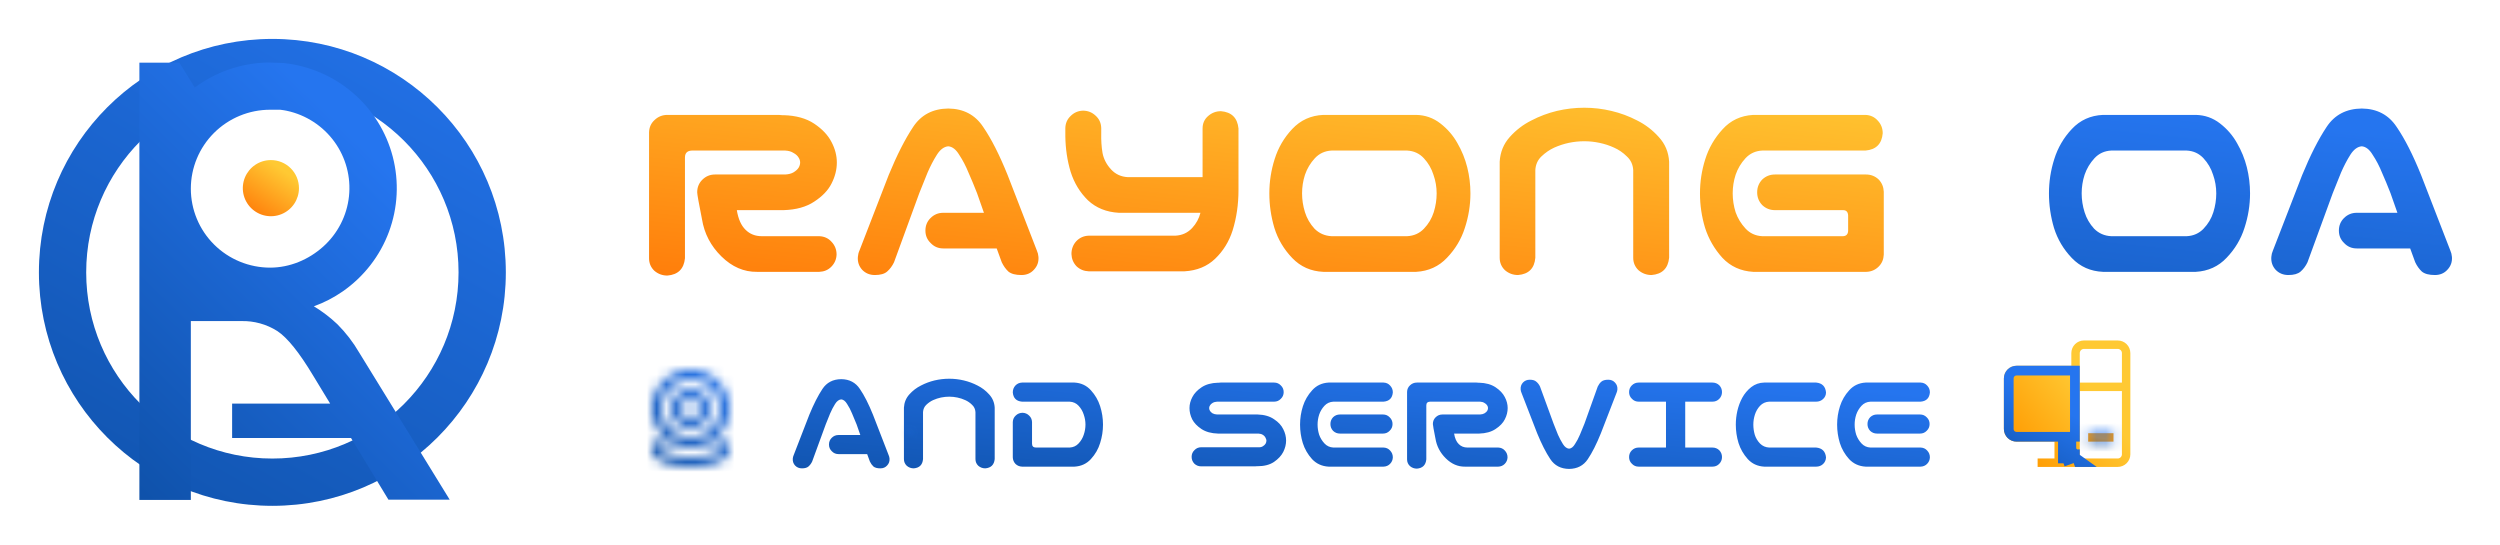 <svg width="257" height="56" viewBox="0 0 257 56" fill="none" xmlns="http://www.w3.org/2000/svg">
<g filter="url(#filter0_d_162_13)">
<path d="M70.414 22.551C70.305 23.645 69.703 24.237 68.609 24.328C68.099 24.328 67.652 24.164 67.269 23.836C66.905 23.49 66.723 23.061 66.723 22.551V9.59C66.741 9.079 66.932 8.66 67.297 8.332C67.662 7.986 68.099 7.812 68.609 7.812H69.949H73.312H80.066C80.176 7.812 80.285 7.822 80.394 7.84H80.559C81.835 7.876 82.883 8.168 83.703 8.715C84.523 9.262 85.116 9.891 85.481 10.602C85.845 11.294 86.027 11.996 86.027 12.707C86.027 13.436 85.845 14.156 85.481 14.867C85.134 15.56 84.542 16.18 83.703 16.727C82.883 17.273 81.835 17.565 80.559 17.602H75.746C75.892 18.513 76.193 19.188 76.648 19.625C77.086 20.062 77.642 20.281 78.316 20.281H84.223C84.733 20.299 85.152 20.491 85.481 20.855C85.827 21.22 86 21.658 86 22.168C85.982 22.66 85.799 23.079 85.453 23.426C85.125 23.754 84.715 23.927 84.223 23.945H77.824C76.475 23.963 75.254 23.435 74.16 22.359C73.066 21.284 72.401 20.008 72.164 18.531C71.836 16.891 71.672 15.97 71.672 15.77C71.672 15.259 71.845 14.831 72.191 14.484C72.556 14.12 72.993 13.938 73.504 13.938H80.723C81.069 13.919 81.352 13.846 81.57 13.719C81.807 13.573 81.981 13.418 82.09 13.254C82.199 13.072 82.254 12.889 82.254 12.707C82.254 12.525 82.199 12.352 82.09 12.188C81.981 12.005 81.807 11.85 81.57 11.723C81.352 11.577 81.069 11.495 80.723 11.477H73.312H71.125C70.651 11.495 70.414 11.732 70.414 12.188V22.551ZM95.133 19.707C95.133 19.197 95.306 18.768 95.652 18.422C96.017 18.057 96.454 17.875 96.965 17.875H101.148L100.438 15.852C100.146 15.104 99.854 14.402 99.562 13.746C99.289 13.072 98.97 12.461 98.606 11.914C98.277 11.367 97.904 11.075 97.484 11.039C97.047 11.075 96.655 11.367 96.309 11.914C95.962 12.461 95.643 13.072 95.352 13.746C95.078 14.402 94.796 15.104 94.504 15.852L91.906 22.961C91.724 23.344 91.487 23.663 91.195 23.918C90.922 24.155 90.503 24.273 89.938 24.273C89.409 24.273 88.971 24.091 88.625 23.727C88.297 23.362 88.151 22.924 88.188 22.414C88.206 22.177 88.26 21.958 88.352 21.758L91.359 13.992C92.198 11.95 93.037 10.301 93.875 9.043C94.695 7.803 95.898 7.174 97.484 7.156C99.052 7.174 100.246 7.803 101.066 9.043C101.905 10.264 102.743 11.914 103.582 13.992L106.59 21.758C106.681 21.958 106.736 22.177 106.754 22.414C106.79 22.924 106.635 23.362 106.289 23.727C105.961 24.091 105.533 24.273 105.004 24.273C104.402 24.273 103.956 24.155 103.664 23.918C103.391 23.663 103.163 23.344 102.98 22.961L102.461 21.539H96.965C96.454 21.539 96.026 21.357 95.68 20.992C95.315 20.646 95.133 20.217 95.133 19.707ZM111.32 7.375C111.831 7.375 112.268 7.548 112.633 7.895C112.997 8.223 113.189 8.642 113.207 9.152V9.672C113.189 10.419 113.234 11.112 113.344 11.75C113.471 12.37 113.763 12.926 114.219 13.418C114.674 13.91 115.249 14.175 115.941 14.211H123.625V9.207C123.625 8.697 123.807 8.277 124.172 7.949C124.555 7.603 125.001 7.43 125.512 7.43C126.605 7.521 127.207 8.113 127.316 9.207V15.551C127.316 17.009 127.116 18.385 126.715 19.68C126.35 20.828 125.749 21.803 124.91 22.605C124.09 23.389 123.042 23.818 121.766 23.891H111.922C111.43 23.872 111.01 23.699 110.664 23.371C110.336 23.025 110.163 22.605 110.145 22.113C110.145 21.603 110.309 21.165 110.637 20.801C110.983 20.436 111.411 20.245 111.922 20.227H120.836C121.529 20.19 122.103 19.926 122.559 19.434C122.978 18.978 123.26 18.458 123.406 17.875H115.012C113.736 17.802 112.678 17.374 111.84 16.59C111.02 15.788 110.427 14.812 110.062 13.664C109.716 12.516 109.534 11.294 109.516 10V9.152C109.534 8.66 109.716 8.25 110.062 7.922C110.409 7.576 110.828 7.393 111.32 7.375ZM145.582 7.812C146.512 7.831 147.341 8.122 148.07 8.688C148.799 9.253 149.383 9.927 149.82 10.711C150.276 11.495 150.613 12.324 150.832 13.199C151.051 14.074 151.16 14.967 151.16 15.879C151.16 17.082 150.969 18.267 150.586 19.434C150.221 20.582 149.611 21.603 148.754 22.496C147.915 23.389 146.858 23.872 145.582 23.945H136.039C134.763 23.891 133.697 23.417 132.84 22.523C131.983 21.63 131.372 20.6 131.008 19.434C130.661 18.267 130.488 17.082 130.488 15.879C130.488 14.676 130.671 13.5 131.035 12.352C131.4 11.185 132.001 10.155 132.84 9.262C133.697 8.35 134.763 7.867 136.039 7.812H136.559H145.062H145.582ZM144.652 20.281C145.345 20.245 145.919 19.99 146.375 19.516C146.849 19.023 147.186 18.458 147.387 17.82C147.587 17.182 147.688 16.535 147.688 15.879C147.688 15.223 147.578 14.585 147.359 13.965C147.159 13.327 146.831 12.762 146.375 12.27C145.919 11.777 145.345 11.513 144.652 11.477H136.887C136.194 11.513 135.62 11.777 135.164 12.27C134.708 12.762 134.371 13.327 134.152 13.965C133.952 14.585 133.852 15.223 133.852 15.879C133.852 16.535 133.952 17.182 134.152 17.82C134.353 18.458 134.681 19.023 135.137 19.516C135.611 19.99 136.194 20.245 136.887 20.281H144.652ZM162.863 7.074C163.811 7.074 164.741 7.184 165.652 7.402C166.582 7.621 167.466 7.949 168.305 8.387C169.143 8.806 169.882 9.371 170.52 10.082C171.176 10.793 171.531 11.641 171.586 12.625V13.773V22.496C171.477 23.59 170.875 24.182 169.781 24.273C169.271 24.273 168.824 24.109 168.441 23.781C168.077 23.435 167.895 23.006 167.895 22.496V13.473C167.858 12.908 167.639 12.443 167.238 12.078C166.855 11.695 166.418 11.395 165.926 11.176C165.452 10.957 164.951 10.793 164.422 10.684C163.911 10.574 163.392 10.52 162.863 10.52C162.335 10.52 161.806 10.574 161.277 10.684C160.767 10.793 160.266 10.957 159.773 11.176C159.299 11.395 158.862 11.695 158.461 12.078C158.078 12.443 157.868 12.908 157.832 13.473V22.496C157.741 23.59 157.148 24.182 156.055 24.273C155.544 24.273 155.098 24.109 154.715 23.781C154.35 23.435 154.168 23.006 154.168 22.496V13.773V12.625C154.223 11.641 154.569 10.793 155.207 10.082C155.845 9.371 156.583 8.806 157.422 8.387C158.26 7.949 159.135 7.621 160.047 7.402C160.977 7.184 161.915 7.074 162.863 7.074ZM180.227 7.812H191.766C192.276 7.831 192.695 8.022 193.023 8.387C193.37 8.751 193.543 9.189 193.543 9.699C193.452 10.793 192.859 11.385 191.766 11.477H181.156C180.464 11.513 179.889 11.777 179.434 12.27C178.978 12.762 178.641 13.327 178.422 13.965C178.221 14.585 178.121 15.223 178.121 15.879C178.121 16.535 178.221 17.182 178.422 17.82C178.641 18.44 178.978 18.996 179.434 19.488C179.889 19.98 180.464 20.245 181.156 20.281H189.469C189.797 20.263 189.97 20.081 189.988 19.734V18.148C189.97 17.784 189.797 17.602 189.469 17.602H182.469C181.958 17.602 181.521 17.428 181.156 17.082C180.81 16.717 180.637 16.28 180.637 15.77C180.637 15.259 180.81 14.822 181.156 14.457C181.521 14.111 181.958 13.938 182.469 13.938H191.82C192.331 13.938 192.768 14.111 193.133 14.457C193.461 14.803 193.634 15.223 193.652 15.715V15.77V22.168C193.634 22.66 193.461 23.07 193.133 23.398C192.786 23.745 192.367 23.927 191.875 23.945H180.227C178.951 23.872 177.893 23.389 177.055 22.496C176.234 21.585 175.642 20.555 175.277 19.406C174.931 18.258 174.758 17.082 174.758 15.879C174.758 14.676 174.94 13.5 175.305 12.352C175.669 11.203 176.262 10.182 177.082 9.289C177.902 8.378 178.951 7.885 180.227 7.812Z" fill="url(#paint0_linear_162_13)"/>
<path d="M225.727 7.812C226.656 7.831 227.486 8.122 228.215 8.688C228.944 9.253 229.527 9.927 229.965 10.711C230.421 11.495 230.758 12.324 230.977 13.199C231.195 14.074 231.305 14.967 231.305 15.879C231.305 17.082 231.113 18.267 230.73 19.434C230.366 20.582 229.755 21.603 228.898 22.496C228.06 23.389 227.003 23.872 225.727 23.945H216.184C214.908 23.891 213.841 23.417 212.984 22.523C212.128 21.63 211.517 20.6 211.152 19.434C210.806 18.267 210.633 17.082 210.633 15.879C210.633 14.676 210.815 13.5 211.18 12.352C211.544 11.185 212.146 10.155 212.984 9.262C213.841 8.35 214.908 7.867 216.184 7.812H216.703H225.207H225.727ZM224.797 20.281C225.49 20.245 226.064 19.99 226.52 19.516C226.993 19.023 227.331 18.458 227.531 17.82C227.732 17.182 227.832 16.535 227.832 15.879C227.832 15.223 227.723 14.585 227.504 13.965C227.303 13.327 226.975 12.762 226.52 12.27C226.064 11.777 225.49 11.513 224.797 11.477H217.031C216.339 11.513 215.764 11.777 215.309 12.27C214.853 12.762 214.516 13.327 214.297 13.965C214.096 14.585 213.996 15.223 213.996 15.879C213.996 16.535 214.096 17.182 214.297 17.82C214.497 18.458 214.826 19.023 215.281 19.516C215.755 19.99 216.339 20.245 217.031 20.281H224.797ZM240.438 19.707C240.438 19.197 240.611 18.768 240.957 18.422C241.322 18.057 241.759 17.875 242.27 17.875H246.453L245.742 15.852C245.451 15.104 245.159 14.402 244.867 13.746C244.594 13.072 244.275 12.461 243.91 11.914C243.582 11.367 243.208 11.075 242.789 11.039C242.352 11.075 241.96 11.367 241.613 11.914C241.267 12.461 240.948 13.072 240.656 13.746C240.383 14.402 240.1 15.104 239.809 15.852L237.211 22.961C237.029 23.344 236.792 23.663 236.5 23.918C236.227 24.155 235.807 24.273 235.242 24.273C234.714 24.273 234.276 24.091 233.93 23.727C233.602 23.362 233.456 22.924 233.492 22.414C233.51 22.177 233.565 21.958 233.656 21.758L236.664 13.992C237.503 11.95 238.341 10.301 239.18 9.043C240 7.803 241.203 7.174 242.789 7.156C244.357 7.174 245.551 7.803 246.371 9.043C247.21 10.264 248.048 11.914 248.887 13.992L251.895 21.758C251.986 21.958 252.04 22.177 252.059 22.414C252.095 22.924 251.94 23.362 251.594 23.727C251.266 24.091 250.837 24.273 250.309 24.273C249.707 24.273 249.26 24.155 248.969 23.918C248.695 23.663 248.467 23.344 248.285 22.961L247.766 21.539H242.27C241.759 21.539 241.331 21.357 240.984 20.992C240.62 20.646 240.438 20.217 240.438 19.707Z" fill="url(#paint1_linear_162_13)"/>
</g>
<g filter="url(#filter1_d_162_13)">
<path d="M85.219 41.7C85.219 41.427 85.311 41.197 85.497 41.012C85.692 40.816 85.927 40.719 86.2 40.719H88.441L88.061 39.635C87.904 39.234 87.748 38.858 87.592 38.507C87.445 38.145 87.274 37.818 87.079 37.525C86.903 37.232 86.703 37.076 86.478 37.057C86.244 37.076 86.034 37.232 85.849 37.525C85.663 37.818 85.492 38.145 85.336 38.507C85.189 38.858 85.038 39.234 84.882 39.635L83.49 43.443C83.393 43.648 83.266 43.819 83.109 43.956C82.963 44.083 82.738 44.147 82.436 44.147C82.152 44.147 81.918 44.049 81.732 43.853C81.557 43.658 81.478 43.424 81.498 43.15C81.508 43.023 81.537 42.906 81.586 42.799L83.197 38.639C83.647 37.545 84.096 36.661 84.545 35.987C84.984 35.323 85.629 34.986 86.478 34.977C87.318 34.986 87.958 35.323 88.397 35.987C88.847 36.642 89.296 37.525 89.745 38.639L91.356 42.799C91.405 42.906 91.435 43.023 91.444 43.15C91.464 43.424 91.381 43.658 91.195 43.853C91.019 44.049 90.79 44.147 90.507 44.147C90.185 44.147 89.945 44.083 89.789 43.956C89.643 43.819 89.52 43.648 89.423 43.443L89.144 42.682H86.2C85.927 42.682 85.697 42.584 85.512 42.389C85.316 42.203 85.219 41.974 85.219 41.7ZM97.582 34.933C98.09 34.933 98.588 34.991 99.076 35.108C99.574 35.226 100.048 35.401 100.497 35.636C100.946 35.86 101.342 36.163 101.684 36.544C102.035 36.925 102.226 37.379 102.255 37.906V38.522V43.194C102.196 43.78 101.874 44.098 101.288 44.147C101.015 44.147 100.775 44.059 100.57 43.883C100.375 43.697 100.277 43.468 100.277 43.194V38.36C100.258 38.058 100.141 37.809 99.926 37.613C99.721 37.408 99.486 37.247 99.223 37.13C98.969 37.013 98.7 36.925 98.417 36.866C98.144 36.808 97.865 36.778 97.582 36.778C97.299 36.778 97.016 36.808 96.732 36.866C96.459 36.925 96.19 37.013 95.927 37.13C95.673 37.247 95.439 37.408 95.224 37.613C95.019 37.809 94.906 38.058 94.887 38.36V43.194C94.838 43.78 94.52 44.098 93.935 44.147C93.661 44.147 93.422 44.059 93.217 43.883C93.022 43.697 92.924 43.468 92.924 43.194V38.522V37.906C92.953 37.379 93.139 36.925 93.481 36.544C93.822 36.163 94.218 35.86 94.667 35.636C95.116 35.401 95.585 35.226 96.073 35.108C96.571 34.991 97.074 34.933 97.582 34.933ZM110.458 35.328C111.142 35.367 111.703 35.631 112.143 36.119C112.582 36.598 112.899 37.145 113.095 37.76C113.29 38.375 113.388 39.005 113.388 39.649C113.388 40.294 113.29 40.924 113.095 41.539C112.909 42.154 112.592 42.706 112.143 43.194C111.703 43.673 111.142 43.932 110.458 43.971H105.067C104.804 43.961 104.579 43.868 104.394 43.692C104.218 43.507 104.125 43.282 104.115 43.019V39.386C104.125 39.112 104.228 38.888 104.423 38.712C104.618 38.526 104.853 38.434 105.126 38.434C105.39 38.443 105.614 38.541 105.8 38.727C105.985 38.902 106.083 39.122 106.093 39.386V41.612C106.093 41.876 106.229 42.008 106.503 42.008H109.96C110.331 41.988 110.639 41.847 110.883 41.583C111.127 41.319 111.303 41.022 111.41 40.69C111.527 40.348 111.586 40.001 111.586 39.649C111.586 39.298 111.527 38.956 111.41 38.624C111.303 38.282 111.127 37.98 110.883 37.716C110.639 37.452 110.331 37.31 109.96 37.291H105.067C104.481 37.242 104.164 36.925 104.115 36.339C104.115 36.065 104.203 35.831 104.379 35.636C104.564 35.44 104.794 35.338 105.067 35.328H110.458ZM131.962 36.31C131.962 36.583 131.864 36.812 131.669 36.998C131.483 37.193 131.254 37.291 130.98 37.291H125.121C124.936 37.301 124.779 37.345 124.652 37.423C124.535 37.491 124.447 37.574 124.389 37.672C124.33 37.76 124.301 37.852 124.301 37.95C124.301 38.048 124.33 38.145 124.389 38.243C124.447 38.331 124.535 38.414 124.652 38.492C124.779 38.56 124.936 38.6 125.121 38.609H129.281C129.965 38.629 130.526 38.79 130.966 39.093C131.415 39.386 131.732 39.727 131.918 40.118C132.113 40.499 132.211 40.89 132.211 41.29C132.211 41.681 132.113 42.071 131.918 42.462C131.723 42.843 131.405 43.185 130.966 43.487C130.526 43.78 129.965 43.927 129.281 43.927H129.193C129.135 43.937 129.076 43.941 129.018 43.941H123.48C123.207 43.941 122.973 43.849 122.777 43.663C122.592 43.468 122.499 43.233 122.499 42.96C122.499 42.687 122.597 42.457 122.792 42.272C122.978 42.076 123.207 41.978 123.48 41.978H129.369C129.555 41.988 129.706 41.954 129.823 41.876C129.95 41.798 130.043 41.71 130.102 41.612C130.16 41.505 130.189 41.398 130.189 41.29C130.189 41.222 130.16 41.129 130.102 41.012C130.043 40.885 129.95 40.782 129.823 40.704C129.706 40.626 129.555 40.582 129.369 40.572H125.209C124.525 40.553 123.959 40.397 123.51 40.103C123.07 39.81 122.753 39.478 122.558 39.107C122.372 38.727 122.279 38.341 122.279 37.95C122.279 37.569 122.377 37.193 122.572 36.822C122.768 36.441 123.085 36.105 123.524 35.812C123.964 35.519 124.525 35.362 125.209 35.343H125.297C125.355 35.333 125.414 35.328 125.473 35.328H130.98C131.254 35.328 131.483 35.426 131.669 35.621C131.864 35.807 131.962 36.036 131.962 36.31ZM136.576 35.328H137.25H142.23C142.504 35.338 142.729 35.44 142.904 35.636C143.09 35.831 143.183 36.065 143.183 36.339C143.134 36.925 142.816 37.242 142.23 37.291H137.074C136.703 37.31 136.396 37.452 136.151 37.716C135.907 37.98 135.727 38.282 135.609 38.624C135.502 38.956 135.448 39.298 135.448 39.649C135.448 40.001 135.502 40.348 135.609 40.69C135.727 41.022 135.907 41.319 136.151 41.583C136.396 41.847 136.703 41.988 137.074 42.008H142.23C142.504 42.018 142.729 42.12 142.904 42.315C143.09 42.511 143.183 42.745 143.183 43.019C143.173 43.282 143.075 43.507 142.89 43.692C142.714 43.868 142.494 43.961 142.23 43.971H136.854H136.576C135.893 43.932 135.326 43.673 134.877 43.194C134.438 42.706 134.12 42.154 133.925 41.539C133.739 40.924 133.646 40.294 133.646 39.649C133.646 39.005 133.744 38.375 133.939 37.76C134.135 37.145 134.452 36.598 134.892 36.119C135.331 35.631 135.893 35.367 136.576 35.328ZM143.153 39.591C143.153 39.864 143.056 40.094 142.86 40.279C142.675 40.475 142.445 40.572 142.172 40.572H137.748C137.475 40.572 137.24 40.48 137.045 40.294C136.859 40.099 136.767 39.864 136.767 39.591C136.767 39.317 136.859 39.083 137.045 38.888C137.24 38.702 137.475 38.609 137.748 38.609H142.172C142.445 38.609 142.675 38.707 142.86 38.902C143.056 39.088 143.153 39.317 143.153 39.591ZM146.625 43.224C146.566 43.81 146.244 44.127 145.658 44.176C145.385 44.176 145.146 44.088 144.94 43.912C144.745 43.727 144.647 43.497 144.647 43.224V36.28C144.657 36.007 144.76 35.782 144.955 35.606C145.15 35.421 145.385 35.328 145.658 35.328H146.376H148.178H151.796C151.854 35.328 151.913 35.333 151.972 35.343H152.06C152.743 35.362 153.305 35.519 153.744 35.812C154.184 36.105 154.501 36.441 154.696 36.822C154.892 37.193 154.989 37.569 154.989 37.95C154.989 38.341 154.892 38.727 154.696 39.107C154.511 39.478 154.193 39.81 153.744 40.103C153.305 40.397 152.743 40.553 152.06 40.572H149.481C149.56 41.06 149.721 41.422 149.965 41.656C150.199 41.891 150.497 42.008 150.858 42.008H154.022C154.296 42.018 154.521 42.12 154.696 42.315C154.882 42.511 154.975 42.745 154.975 43.019C154.965 43.282 154.867 43.507 154.682 43.692C154.506 43.868 154.286 43.961 154.022 43.971H150.595C149.872 43.98 149.218 43.697 148.632 43.121C148.046 42.545 147.689 41.861 147.562 41.07C147.387 40.191 147.299 39.698 147.299 39.591C147.299 39.317 147.392 39.088 147.577 38.902C147.772 38.707 148.007 38.609 148.28 38.609H152.147C152.333 38.6 152.484 38.56 152.602 38.492C152.729 38.414 152.821 38.331 152.88 38.243C152.938 38.145 152.968 38.048 152.968 37.95C152.968 37.852 152.938 37.76 152.88 37.672C152.821 37.574 152.729 37.491 152.602 37.423C152.484 37.345 152.333 37.301 152.147 37.291H148.178H147.006C146.752 37.301 146.625 37.428 146.625 37.672V43.224ZM159.369 43.194C158.92 42.52 158.471 41.637 158.021 40.543L156.41 36.383C156.361 36.275 156.332 36.158 156.322 36.031C156.303 35.758 156.381 35.523 156.557 35.328C156.742 35.133 156.977 35.035 157.26 35.035C157.562 35.035 157.787 35.103 157.934 35.24C158.09 35.367 158.217 35.533 158.314 35.738L159.706 39.547C159.862 39.947 160.014 40.328 160.16 40.69C160.316 41.041 160.487 41.363 160.673 41.656C160.858 41.949 161.068 42.105 161.303 42.125C161.527 42.105 161.728 41.949 161.903 41.656C162.099 41.363 162.27 41.041 162.416 40.69C162.572 40.328 162.729 39.947 162.885 39.547L164.247 35.738C164.345 35.533 164.467 35.367 164.613 35.24C164.77 35.103 165.009 35.035 165.331 35.035C165.614 35.035 165.844 35.133 166.02 35.328C166.205 35.523 166.288 35.758 166.269 36.031C166.259 36.158 166.229 36.275 166.181 36.383L164.569 40.543C164.12 41.656 163.671 42.545 163.222 43.209C162.782 43.863 162.143 44.195 161.303 44.205C160.453 44.195 159.809 43.858 159.369 43.194ZM167.47 42.989C167.47 42.716 167.562 42.486 167.748 42.301C167.943 42.105 168.178 42.008 168.451 42.008H171.264V37.291H168.451C168.178 37.291 167.948 37.193 167.763 36.998C167.567 36.812 167.47 36.583 167.47 36.31C167.47 36.036 167.562 35.807 167.748 35.621C167.943 35.426 168.178 35.328 168.451 35.328H176.039C176.312 35.328 176.547 35.421 176.742 35.606C176.928 35.802 177.021 36.036 177.021 36.31C177.021 36.583 176.923 36.817 176.728 37.013C176.542 37.198 176.312 37.291 176.039 37.291H173.241V42.008H176.039C176.312 42.008 176.547 42.101 176.742 42.286C176.928 42.481 177.021 42.716 177.021 42.989C177.021 43.263 176.923 43.497 176.728 43.692C176.542 43.878 176.312 43.971 176.039 43.971H168.451C168.178 43.971 167.948 43.873 167.763 43.678C167.567 43.492 167.47 43.263 167.47 42.989ZM181.869 37.291C181.498 37.31 181.186 37.452 180.932 37.716C180.688 37.98 180.512 38.282 180.404 38.624C180.297 38.956 180.243 39.298 180.243 39.649C180.243 40.001 180.292 40.348 180.39 40.69C180.497 41.031 180.678 41.334 180.932 41.598C181.186 41.852 181.498 41.988 181.869 42.008H186.703C187.318 42.066 187.655 42.403 187.714 43.019C187.704 43.292 187.602 43.522 187.406 43.707C187.211 43.883 186.977 43.971 186.703 43.971H182.03H181.356C180.673 43.932 180.111 43.673 179.672 43.194C179.232 42.706 178.915 42.154 178.72 41.539C178.534 40.924 178.441 40.294 178.441 39.649C178.441 39.171 178.495 38.697 178.603 38.228C178.71 37.76 178.876 37.315 179.101 36.895C179.335 36.466 179.643 36.1 180.023 35.797C180.414 35.494 180.858 35.338 181.356 35.328H181.635H186.703C187.318 35.387 187.655 35.724 187.714 36.339C187.714 36.612 187.611 36.842 187.406 37.027C187.211 37.203 186.977 37.291 186.703 37.291H181.869ZM191.786 35.328H192.46H197.44C197.714 35.338 197.938 35.44 198.114 35.636C198.3 35.831 198.393 36.065 198.393 36.339C198.344 36.925 198.026 37.242 197.44 37.291H192.284C191.913 37.31 191.605 37.452 191.361 37.716C191.117 37.98 190.937 38.282 190.819 38.624C190.712 38.956 190.658 39.298 190.658 39.649C190.658 40.001 190.712 40.348 190.819 40.69C190.937 41.022 191.117 41.319 191.361 41.583C191.605 41.847 191.913 41.988 192.284 42.008H197.44C197.714 42.018 197.938 42.12 198.114 42.315C198.3 42.511 198.393 42.745 198.393 43.019C198.383 43.282 198.285 43.507 198.1 43.692C197.924 43.868 197.704 43.961 197.44 43.971H192.064H191.786C191.103 43.932 190.536 43.673 190.087 43.194C189.647 42.706 189.33 42.154 189.135 41.539C188.949 40.924 188.856 40.294 188.856 39.649C188.856 39.005 188.954 38.375 189.149 37.76C189.345 37.145 189.662 36.598 190.102 36.119C190.541 35.631 191.103 35.367 191.786 35.328ZM198.363 39.591C198.363 39.864 198.266 40.094 198.07 40.279C197.885 40.475 197.655 40.572 197.382 40.572H192.958C192.685 40.572 192.45 40.48 192.255 40.294C192.069 40.099 191.977 39.864 191.977 39.591C191.977 39.317 192.069 39.083 192.255 38.888C192.45 38.702 192.685 38.609 192.958 38.609H197.382C197.655 38.609 197.885 38.707 198.07 38.902C198.266 39.088 198.363 39.317 198.363 39.591Z" fill="url(#paint2_linear_162_13)"/>
</g>
<g filter="url(#filter2_d_162_13)">
<path d="M52 24C52 37.255 41.255 48 28 48C14.745 48 4 37.255 4 24C4 10.745 14.745 0 28 0C41.255 0 52 10.745 52 24Z" fill="white"/>
</g>
<g filter="url(#filter3_d_162_13)">
<path fill-rule="evenodd" clip-rule="evenodd" d="M28 43.139C38.57 43.139 47.139 34.57 47.139 24C47.139 13.43 38.57 4.861 28 4.861C17.43 4.861 8.861 13.43 8.861 24C8.861 34.57 17.43 43.139 28 43.139ZM28 48C41.255 48 52 37.255 52 24C52 10.745 41.255 0 28 0C14.745 0 4 10.745 4 24C4 37.255 14.745 48 28 48Z" fill="url(#paint3_linear_162_13)"/>
</g>
<g filter="url(#filter4_d_162_13)">
<path d="M27.848 12.456C27.277 12.456 26.719 12.625 26.245 12.942C25.77 13.259 25.4 13.71 25.182 14.237C24.963 14.764 24.906 15.345 25.017 15.905C25.129 16.465 25.404 16.979 25.807 17.382C26.211 17.786 26.725 18.061 27.285 18.172C27.845 18.284 28.425 18.227 28.952 18.008C29.48 17.79 29.93 17.42 30.248 16.945C30.565 16.47 30.734 15.912 30.734 15.342C30.734 14.963 30.659 14.587 30.514 14.237C30.369 13.887 30.157 13.569 29.889 13.301C29.621 13.033 29.303 12.82 28.952 12.675C28.602 12.53 28.227 12.456 27.848 12.456Z" fill="url(#paint4_linear_162_13)"/>
</g>
<g filter="url(#filter5_d_162_13)">
<path d="M36.936 32.264C36.314 31.193 35.556 30.206 34.68 29.329C33.944 28.631 33.135 28.014 32.266 27.488C33.315 27.109 34.31 26.596 35.225 25.961C37.402 24.45 39.062 22.313 39.982 19.836C40.903 17.358 41.04 14.66 40.374 12.104C39.709 9.547 38.273 7.254 36.26 5.533C34.247 3.812 31.753 2.746 29.113 2.477C28.679 2.477 28.235 2.431 27.791 2.431H27.311C24.676 2.531 22.135 3.426 20.025 4.998L19.609 4.336L19.267 3.783L18.434 2.44H14.329V6.903V47.393H19.618V29.007H24.805C26.112 28.974 27.4 29.33 28.503 30.028C29.539 30.709 30.768 32.237 32.202 34.629L33.94 37.491H23.862V41.025H36.085L39.931 47.365H46.228L36.936 32.264ZM27.773 23.513C25.61 23.513 23.536 22.658 22.006 21.136C20.477 19.614 19.618 17.549 19.618 15.397C19.618 13.244 20.477 11.18 22.006 9.657C23.536 8.135 25.61 7.28 27.773 7.28C27.995 7.28 28.198 7.28 28.411 7.28H28.799L29.197 7.335L29.493 7.391C31.459 7.815 33.198 8.947 34.376 10.57C35.554 12.193 36.088 14.193 35.875 16.184C35.661 18.175 34.716 20.017 33.221 21.356C31.725 22.696 29.785 23.511 27.773 23.513Z" fill="url(#paint5_linear_162_13)"/>
</g>
<mask id="path-7-inside-1_162_13" fill="white">
<path fill-rule="evenodd" clip-rule="evenodd" d="M93.297 44.629L93.291 44.63L93.256 44.648L93.246 44.65L93.239 44.648L93.203 44.63C93.198 44.629 93.194 44.629 93.191 44.633L93.189 44.638L93.181 44.852L93.183 44.862L93.188 44.868L93.24 44.905L93.248 44.907L93.254 44.905L93.306 44.868L93.312 44.86L93.314 44.852L93.305 44.638C93.304 44.633 93.301 44.63 93.297 44.629ZM93.429 44.573L93.423 44.574L93.33 44.62L93.325 44.625L93.324 44.631L93.333 44.846L93.335 44.852L93.339 44.855L93.44 44.902C93.446 44.903 93.451 44.902 93.454 44.898L93.456 44.891L93.439 44.584C93.437 44.578 93.434 44.574 93.429 44.573ZM93.072 44.574C93.069 44.572 93.067 44.572 93.064 44.572C93.062 44.573 93.059 44.575 93.058 44.577L93.055 44.584L93.038 44.891C93.038 44.897 93.041 44.901 93.047 44.903L93.054 44.902L93.155 44.855L93.16 44.851L93.162 44.846L93.17 44.631L93.169 44.625L93.164 44.62L93.072 44.574Z"/>
</mask>
<path d="M93.297 44.629L96.186 25.85L93.034 25.365L89.897 25.936L93.297 44.629ZM93.291 44.63L89.891 25.937L87.275 26.413L84.89 27.588L93.291 44.63ZM93.256 44.648L96.982 63.279L99.423 62.791L101.656 61.69L93.256 44.648ZM93.246 44.65L88.026 62.919L92.455 64.184L96.972 63.281L93.246 44.65ZM93.239 44.648L84.838 61.69L86.373 62.447L88.019 62.917L93.239 44.648ZM93.203 44.63L101.604 27.588L100.28 26.936L98.87 26.495L93.203 44.63ZM93.191 44.633L78.355 32.764L76.596 34.962L75.55 37.577L93.191 44.633ZM93.189 44.638L75.548 37.582L74.334 40.617L74.204 43.884L93.189 44.638ZM93.181 44.852L74.196 44.098L74.088 46.818L74.748 49.46L93.181 44.852ZM93.183 44.862L74.75 49.47L75.71 53.309L78.123 56.446L93.183 44.862ZM93.188 44.868L78.128 56.453L79.859 58.703L82.173 60.349L93.188 44.868ZM93.24 44.905L82.225 60.386L85.025 62.379L88.345 63.264L93.24 44.905ZM93.248 44.907L88.352 63.266L93.854 64.733L99.255 62.932L93.248 44.907ZM93.254 44.905L99.261 62.93L101.955 62.032L104.269 60.386L93.254 44.905ZM93.306 44.868L104.321 60.349L106.731 58.634L108.506 56.268L93.306 44.868ZM93.312 44.86L108.512 56.26L110.896 53.08L111.807 49.212L93.312 44.86ZM93.314 44.852L111.809 49.203L112.402 46.683L112.299 44.096L93.314 44.852ZM93.305 44.638L112.29 43.882L112.212 41.928L111.738 40.03L93.305 44.638ZM93.429 44.573L98.325 26.214L94.477 25.188L90.541 25.793L93.429 44.573ZM93.423 44.574L90.535 25.794L87.57 26.25L84.889 27.598L93.423 44.574ZM93.33 44.62L84.796 27.645L82.06 29.02L79.895 31.185L93.33 44.62ZM93.325 44.625L79.89 31.19L76.322 34.758L74.994 39.627L93.325 44.625ZM93.324 44.631L74.993 39.632L74.217 42.478L74.34 45.425L93.324 44.631ZM93.333 44.846L74.349 45.64L74.491 49.026L75.794 52.154L93.333 44.846ZM93.335 44.852L75.797 52.16L77.497 56.24L80.824 59.151L93.335 44.852ZM93.339 44.855L80.828 59.154L82.883 60.952L85.361 62.099L93.339 44.855ZM93.44 44.902L85.461 62.145L86.983 62.849L88.604 63.276L93.44 44.902ZM93.454 44.898L108.514 56.482L110.726 53.606L111.723 50.117L93.454 44.898ZM93.456 44.891L111.725 50.11L112.604 47.034L112.427 43.84L93.456 44.891ZM93.439 44.584L112.41 43.533L112.296 41.48L111.746 39.498L93.439 44.584ZM93.072 44.574L83.224 60.823L83.884 61.223L84.575 61.568L93.072 44.574ZM93.058 44.577L77.255 34.028L76.284 35.483L75.595 37.092L93.058 44.577ZM93.055 44.584L75.592 37.099L74.27 40.183L74.084 43.533L93.055 44.584ZM93.038 44.891L74.067 43.84L74.009 44.892L74.067 45.945L93.038 44.891ZM93.047 44.903L86.375 62.693L90.836 64.366L95.559 63.736L93.047 44.903ZM93.054 44.902L95.566 63.735L98.42 63.354L101.033 62.145L93.054 44.902ZM93.155 44.855L101.133 62.099L103.224 61.131L105.023 59.692L93.155 44.855ZM93.16 44.851L105.028 59.688L109.193 56.357L111.016 51.344L93.16 44.851ZM93.162 44.846L111.018 51.339L112.03 48.555L112.147 45.596L93.162 44.846ZM93.17 44.631L112.155 45.381L112.263 42.662L111.603 40.022L93.17 44.631ZM93.169 44.625L111.601 40.016L110.325 34.911L106.604 31.19L93.169 44.625ZM93.164 44.62L106.599 31.185L104.418 29.005L101.661 27.626L93.164 44.62ZM89.897 25.936L89.891 25.937L96.691 63.324L96.697 63.322L89.897 25.936ZM84.89 27.588L84.855 27.606L101.656 61.69L101.692 61.672L84.89 27.588ZM89.529 26.017L89.52 26.019L96.972 63.281L96.982 63.279L89.529 26.017ZM98.465 26.381L98.458 26.379L88.019 62.917L88.026 62.919L98.465 26.381ZM101.639 27.606L101.604 27.588L84.802 61.672L84.838 61.69L101.639 27.606ZM98.87 26.495C96.864 25.868 93.445 25.17 89.322 26.029C84.789 26.973 80.983 29.479 78.355 32.764L108.028 56.502C105.402 59.783 101.599 62.287 97.07 63.23C92.951 64.088 89.537 63.391 87.536 62.765L98.87 26.495ZM75.55 37.577L75.548 37.582L110.83 51.694L110.832 51.689L75.55 37.577ZM74.204 43.884L74.196 44.098L112.166 45.606L112.174 45.392L74.204 43.884ZM74.748 49.46L74.75 49.47L111.616 40.254L111.613 40.243L74.748 49.46ZM78.123 56.446L78.128 56.453L108.248 33.284L108.243 33.277L78.123 56.446ZM82.173 60.349L82.225 60.386L104.255 29.424L104.203 29.387L82.173 60.349ZM88.345 63.264L88.352 63.266L98.143 26.549L98.135 26.547L88.345 63.264ZM99.255 62.932L99.261 62.93L87.246 26.88L87.24 26.882L99.255 62.932ZM104.269 60.386L104.321 60.349L82.29 29.387L82.238 29.424L104.269 60.386ZM108.506 56.268L108.512 56.26L78.111 33.461L78.105 33.468L108.506 56.268ZM111.807 49.212L111.809 49.203L74.819 40.5L74.817 40.509L111.807 49.212ZM112.299 44.096L112.29 43.882L74.32 45.394L74.329 45.608L112.299 44.096ZM111.738 40.03C111.2 37.879 109.977 34.616 107.115 31.586C104.023 28.312 100.086 26.45 96.186 25.85L90.407 63.408C86.511 62.809 82.578 60.949 79.489 57.678C76.63 54.651 75.409 51.392 74.872 49.246L111.738 40.03ZM90.541 25.793L90.535 25.794L96.31 63.353L96.317 63.352L90.541 25.793ZM84.889 27.598L84.796 27.645L101.864 61.596L101.956 61.549L84.889 27.598ZM79.895 31.185L79.89 31.19L106.76 58.06L106.765 58.055L79.895 31.185ZM74.994 39.627L74.993 39.632L111.654 49.629L111.656 49.623L74.994 39.627ZM74.34 45.425L74.349 45.64L112.316 44.051L112.307 43.836L74.34 45.425ZM75.794 52.154L75.797 52.16L110.873 37.543L110.871 37.537L75.794 52.154ZM80.824 59.151L80.828 59.154L105.85 30.556L105.846 30.552L80.824 59.151ZM85.361 62.099L85.461 62.145L101.418 27.658L101.318 27.611L85.361 62.099ZM88.604 63.276C90.883 63.876 94.42 64.343 98.5 63.218C102.845 62.019 106.237 59.443 108.514 56.482L78.394 33.313C80.668 30.357 84.055 27.783 88.396 26.586C92.471 25.462 96.002 25.929 98.275 26.527L88.604 63.276ZM111.723 50.117L111.725 50.11L75.187 39.671L75.185 39.678L111.723 50.117ZM112.427 43.84L112.41 43.533L74.468 45.634L74.485 45.941L112.427 43.84ZM111.746 39.498C110.372 34.554 106.254 28.329 98.325 26.214L88.534 62.931C85.174 62.035 81.943 60.18 79.377 57.358C76.934 54.67 75.727 51.812 75.132 49.669L111.746 39.498ZM102.919 28.325C98.728 25.785 93.721 24.963 88.943 26.025L97.186 63.12C92.412 64.181 87.411 63.36 83.224 60.823L102.919 28.325ZM88.943 26.025C84.163 27.087 79.976 29.953 77.255 34.028L108.861 55.126C106.143 59.196 101.961 62.059 97.186 63.12L88.943 26.025ZM75.595 37.092L75.592 37.099L110.519 52.069L110.522 52.062L75.595 37.092ZM74.084 43.533L74.067 43.84L112.009 45.941L112.026 45.634L74.084 43.533ZM74.067 45.945C74.221 48.709 75.046 52.365 77.536 55.881C80.074 59.463 83.406 61.579 86.375 62.693L99.718 27.113C102.682 28.224 106.01 30.337 108.545 33.916C111.033 37.428 111.856 41.078 112.009 43.837L74.067 45.945ZM95.559 63.736L95.566 63.735L90.542 26.069L90.534 26.07L95.559 63.736ZM101.033 62.145L101.133 62.099L85.176 27.611L85.076 27.658L101.033 62.145ZM105.023 59.692L105.028 59.688L81.291 30.014L81.286 30.018L105.023 59.692ZM111.016 51.344L111.018 51.339L75.305 38.353L75.303 38.358L111.016 51.344ZM112.147 45.596L112.155 45.381L74.185 43.88L74.176 44.095L112.147 45.596ZM111.603 40.022L111.601 40.016L74.736 49.234L74.738 49.24L111.603 40.022ZM106.604 31.19L106.599 31.185L79.729 58.055L79.734 58.06L106.604 31.19ZM101.661 27.626L101.569 27.58L84.575 61.568L84.666 61.614L101.661 27.626Z" fill="url(#paint6_linear_162_13)" mask="url(#path-7-inside-1_162_13)"/>
<g filter="url(#filter6_d_162_13)">
<mask id="path-9-inside-2_162_13" fill="white">
<path fill-rule="evenodd" clip-rule="evenodd" d="M68.296 41.372C68.334 41.426 68.361 41.486 68.375 41.551C68.389 41.615 68.391 41.681 68.379 41.746C68.368 41.81 68.344 41.872 68.308 41.928C68.273 41.983 68.227 42.031 68.174 42.069C68.112 42.108 68.059 42.158 68.014 42.215L68.002 42.236L68.019 42.266C68.034 42.285 68.058 42.313 68.1 42.348C68.215 42.446 68.409 42.556 68.695 42.66C69.261 42.864 70.076 43 71 43C71.924 43 72.739 42.864 73.305 42.66C73.59 42.556 73.785 42.446 73.9 42.348C73.93 42.324 73.957 42.296 73.98 42.266L73.998 42.236L73.986 42.217C73.943 42.159 73.89 42.109 73.829 42.07C73.774 42.033 73.726 41.985 73.69 41.929C73.653 41.874 73.628 41.811 73.616 41.746C73.604 41.68 73.605 41.613 73.619 41.548C73.633 41.483 73.66 41.422 73.699 41.367C73.737 41.313 73.786 41.266 73.842 41.231C73.899 41.196 73.962 41.172 74.028 41.161C74.093 41.151 74.16 41.153 74.225 41.169C74.29 41.184 74.351 41.213 74.404 41.252C74.704 41.463 75 41.789 75 42.236C75 42.613 74.787 42.906 74.55 43.108C74.31 43.313 73.993 43.474 73.645 43.6C72.944 43.853 72.009 44 71 44C69.991 44 69.056 43.853 68.355 43.6C68.007 43.475 67.69 43.313 67.451 43.108C67.213 42.906 67 42.614 67 42.236C67 41.788 67.299 41.46 67.6 41.249C67.654 41.211 67.715 41.185 67.779 41.17C67.843 41.156 67.909 41.155 67.974 41.166C68.038 41.178 68.1 41.202 68.156 41.237C68.211 41.272 68.259 41.318 68.296 41.372ZM71 34C72.061 34 73.078 34.421 73.828 35.172C74.579 35.922 75 36.939 75 38C75 39.061 74.579 40.078 73.828 40.828C73.078 41.579 72.061 42 71 42C69.939 42 68.922 41.579 68.172 40.828C67.421 40.078 67 39.061 67 38C67 36.939 67.421 35.922 68.172 35.172C68.922 34.421 69.939 34 71 34ZM71 35C70.204 35 69.441 35.316 68.879 35.879C68.316 36.441 68 37.204 68 38C68 38.796 68.316 39.559 68.879 40.121C69.441 40.684 70.204 41 71 41C71.796 41 72.559 40.684 73.121 40.121C73.684 39.559 74 38.796 74 38C74 37.204 73.684 36.441 73.121 35.879C72.559 35.316 71.796 35 71 35ZM71 36C71.53 36 72.039 36.211 72.414 36.586C72.789 36.961 73 37.47 73 38C73 38.53 72.789 39.039 72.414 39.414C72.039 39.789 71.53 40 71 40C70.47 40 69.961 39.789 69.586 39.414C69.211 39.039 69 38.53 69 38C69 37.47 69.211 36.961 69.586 36.586C69.961 36.211 70.47 36 71 36ZM71 37C70.735 37 70.48 37.105 70.293 37.293C70.105 37.48 70 37.735 70 38C70 38.265 70.105 38.52 70.293 38.707C70.48 38.895 70.735 39 71 39C71.265 39 71.52 38.895 71.707 38.707C71.895 38.52 72 38.265 72 38C72 37.735 71.895 37.48 71.707 37.293C71.52 37.105 71.265 37 71 37Z"/>
</mask>
<path d="M68.296 41.372L66.658 42.518L66.658 42.519L68.296 41.372ZM68.174 42.069L69.264 43.745L69.293 43.727L69.32 43.707L68.174 42.069ZM68.014 42.215L66.432 40.992L66.347 41.102L66.278 41.223L68.014 42.215ZM68.002 42.236L66.266 41.244L65.683 42.264L66.29 43.27L68.002 42.236ZM68.019 42.266L66.307 43.299L66.359 43.385L66.419 43.465L68.019 42.266ZM68.1 42.348L66.801 43.869L66.802 43.87L68.1 42.348ZM68.695 42.66L68.015 44.54L68.016 44.541L68.695 42.66ZM73.305 42.66L73.983 44.541L73.988 44.54L73.305 42.66ZM73.9 42.348L72.634 40.8L72.617 40.814L72.6 40.829L73.9 42.348ZM73.98 42.266L75.566 43.484L75.627 43.405L75.679 43.32L73.98 42.266ZM73.998 42.236L75.697 43.291L76.341 42.254L75.713 41.208L73.998 42.236ZM73.986 42.217L75.701 41.188L75.65 41.102L75.59 41.022L73.986 42.217ZM73.829 42.07L72.714 43.731L72.731 43.742L72.748 43.753L73.829 42.07ZM74.404 41.252L73.217 42.862L73.235 42.875L73.253 42.888L74.404 41.252ZM74.55 43.108L75.849 44.629L75.849 44.629L74.55 43.108ZM73.645 43.6L74.323 45.482L74.326 45.481L73.645 43.6ZM68.355 43.6L69.034 41.719L69.031 41.718L68.355 43.6ZM67.451 43.108L68.749 41.587L68.748 41.587L67.451 43.108ZM67.6 41.249L66.453 39.611L66.452 39.611L67.6 41.249ZM71 34V32V34ZM75 38H77H75ZM71 42V44V42ZM67 38H65H67ZM71 35V33V35ZM68 38H66H68ZM71 41V43V41ZM71 36V34V36ZM73 38H75H73ZM71 40V42V40ZM69 38L67 38L69 38ZM71 37V35V37ZM66.658 42.519C66.545 42.358 66.465 42.176 66.422 41.983L70.328 41.118C70.257 40.797 70.123 40.494 69.935 40.225L66.658 42.519ZM66.422 41.983C66.38 41.791 66.376 41.592 66.41 41.398L70.349 42.093C70.406 41.77 70.399 41.439 70.328 41.118L66.422 41.983ZM66.41 41.398C66.444 41.204 66.516 41.019 66.622 40.852L69.995 43.003C70.171 42.726 70.292 42.417 70.349 42.093L66.41 41.398ZM66.622 40.852C66.728 40.686 66.866 40.543 67.027 40.43L69.32 43.707C69.589 43.519 69.818 43.28 69.995 43.003L66.622 40.852ZM67.082 40.392C66.834 40.554 66.614 40.757 66.432 40.992L69.596 43.439C69.503 43.559 69.391 43.662 69.264 43.745L67.082 40.392ZM66.278 41.223L66.266 41.244L69.739 43.229L69.751 43.208L66.278 41.223ZM66.29 43.27L66.307 43.299L69.732 41.232L69.714 41.203L66.29 43.27ZM66.419 43.465C66.528 43.611 66.655 43.745 66.801 43.869L69.398 40.827C69.462 40.881 69.54 40.96 69.62 41.066L66.419 43.465ZM66.802 43.87C67.166 44.18 67.604 44.392 68.015 44.54L69.374 40.779C69.342 40.767 69.317 40.757 69.301 40.749C69.292 40.746 69.286 40.743 69.282 40.741C69.278 40.739 69.275 40.738 69.276 40.738C69.276 40.738 69.278 40.739 69.283 40.742C69.288 40.745 69.295 40.749 69.305 40.756C69.323 40.768 69.356 40.791 69.397 40.826L66.802 43.87ZM68.016 44.541C68.852 44.842 69.907 45 71 45V41C70.246 41 69.671 40.886 69.373 40.778L68.016 44.541ZM71 45C72.093 45 73.148 44.843 73.983 44.541L72.627 40.779C72.33 40.886 71.755 41 71 41V45ZM73.988 44.54C74.394 44.392 74.835 44.181 75.201 43.867L72.6 40.829C72.642 40.792 72.675 40.769 72.694 40.756C72.704 40.75 72.712 40.745 72.716 40.742C72.719 40.741 72.721 40.74 72.722 40.739C72.723 40.738 72.724 40.738 72.724 40.738C72.724 40.738 72.722 40.739 72.717 40.741C72.713 40.743 72.706 40.746 72.698 40.75C72.68 40.758 72.655 40.768 72.622 40.78L73.988 44.54ZM75.166 43.896C75.315 43.774 75.449 43.636 75.566 43.484L72.394 41.047C72.464 40.956 72.544 40.873 72.634 40.8L75.166 43.896ZM75.679 43.32L75.697 43.291L72.299 41.182L72.281 41.211L75.679 43.32ZM75.713 41.208L75.701 41.188L72.271 43.245L72.283 43.266L75.713 41.208ZM75.59 41.022C75.403 40.771 75.173 40.556 74.91 40.387L72.748 43.753C72.606 43.662 72.482 43.546 72.382 43.411L75.59 41.022ZM74.944 40.409C75.109 40.521 75.251 40.664 75.361 40.831L72.018 43.028C72.201 43.306 72.438 43.545 72.714 43.731L74.944 40.409ZM75.361 40.831C75.471 40.998 75.546 41.185 75.583 41.382L71.65 42.11C71.71 42.438 71.835 42.749 72.018 43.028L75.361 40.831ZM75.583 41.382C75.619 41.578 75.616 41.78 75.573 41.975L71.665 41.121C71.594 41.446 71.589 41.783 71.65 42.11L75.583 41.382ZM75.573 41.975C75.53 42.17 75.449 42.355 75.334 42.518L72.063 40.216C71.872 40.488 71.736 40.796 71.665 41.121L75.573 41.975ZM75.334 42.518C75.219 42.682 75.073 42.82 74.903 42.926L72.781 39.536C72.499 39.712 72.255 39.944 72.063 40.216L75.334 42.518ZM74.903 42.926C74.734 43.032 74.545 43.103 74.348 43.136L73.707 39.187C73.379 39.24 73.064 39.359 72.781 39.536L74.903 42.926ZM74.348 43.136C74.151 43.167 73.949 43.16 73.755 43.113L74.695 39.225C74.372 39.147 74.036 39.134 73.707 39.187L74.348 43.136ZM73.755 43.113C73.561 43.066 73.378 42.98 73.217 42.862L75.592 39.643C75.324 39.445 75.019 39.303 74.695 39.225L73.755 43.113ZM73.253 42.888C73.271 42.9 73.223 42.873 73.161 42.781C73.087 42.673 73 42.481 73 42.236H77C77 40.823 76.062 39.974 75.556 39.617L73.253 42.888ZM73 42.236C73 42.032 73.061 41.861 73.126 41.748C73.183 41.647 73.239 41.598 73.251 41.588L75.849 44.629C76.323 44.225 77 43.425 77 42.236H73ZM73.251 41.588C73.263 41.578 73.249 41.592 73.195 41.62C73.143 41.648 73.067 41.683 72.964 41.72L74.326 45.481C74.798 45.31 75.359 45.048 75.849 44.629L73.251 41.588ZM72.967 41.719C72.535 41.875 71.839 42 71 42V46C72.179 46 73.353 45.831 74.323 45.482L72.967 41.719ZM71 42C70.16 42 69.466 41.875 69.034 41.719L67.676 45.481C68.646 45.831 69.822 46 71 46V42ZM69.031 41.718C68.932 41.682 68.857 41.648 68.805 41.621C68.752 41.592 68.739 41.578 68.749 41.587L66.152 44.63C66.64 45.046 67.2 45.31 67.679 45.482L69.031 41.718ZM68.748 41.587C68.76 41.597 68.816 41.645 68.874 41.748C68.939 41.862 69 42.032 69 42.236H65C65 43.427 65.678 44.226 66.153 44.63L68.748 41.587ZM69 42.236C69 42.482 68.912 42.675 68.838 42.782C68.776 42.873 68.729 42.9 68.748 42.887L66.452 39.611C65.946 39.966 65 40.817 65 42.236H69ZM68.747 42.887C68.586 43 68.404 43.081 68.211 43.123L67.346 39.218C67.025 39.289 66.722 39.422 66.453 39.611L68.747 42.887ZM68.211 43.123C68.019 43.166 67.82 43.17 67.626 43.136L68.322 39.197C67.998 39.14 67.667 39.147 67.346 39.218L68.211 43.123ZM67.626 43.136C67.432 43.102 67.246 43.029 67.08 42.923L69.231 39.551C68.954 39.374 68.645 39.254 68.322 39.197L67.626 43.136ZM67.08 42.923C66.914 42.817 66.771 42.68 66.658 42.518L69.935 40.226C69.747 39.957 69.508 39.727 69.231 39.551L67.08 42.923ZM71 36C71.53 36 72.039 36.211 72.414 36.586L75.243 33.757C74.117 32.632 72.591 32 71 32V36ZM72.414 36.586C72.789 36.961 73 37.47 73 38H77C77 36.409 76.368 34.883 75.243 33.757L72.414 36.586ZM73 38C73 38.53 72.789 39.039 72.414 39.414L75.243 42.243C76.368 41.117 77 39.591 77 38H73ZM72.414 39.414C72.039 39.789 71.53 40 71 40V44C72.591 44 74.117 43.368 75.243 42.243L72.414 39.414ZM71 40C70.47 40 69.961 39.789 69.586 39.414L66.757 42.243C67.883 43.368 69.409 44 71 44V40ZM69.586 39.414C69.211 39.039 69 38.53 69 38H65C65 39.591 65.632 41.117 66.757 42.243L69.586 39.414ZM69 38C69 37.47 69.211 36.961 69.586 36.586L66.757 33.757C65.632 34.883 65 36.409 65 38H69ZM69.586 36.586C69.961 36.211 70.47 36 71 36V32C69.409 32 67.883 32.632 66.757 33.757L69.586 36.586ZM71 33C69.674 33 68.402 33.527 67.465 34.465L70.293 37.293C70.48 37.105 70.735 37 71 37V33ZM67.465 34.465C66.527 35.402 66 36.674 66 38H70C70 37.735 70.105 37.48 70.293 37.293L67.465 34.465ZM66 38C66 39.326 66.527 40.598 67.465 41.535L70.293 38.707C70.105 38.52 70 38.265 70 38H66ZM67.465 41.535C68.402 42.473 69.674 43 71 43V39C70.735 39 70.48 38.895 70.293 38.707L67.465 41.535ZM71 43C72.326 43 73.598 42.473 74.535 41.535L71.707 38.707C71.52 38.895 71.265 39 71 39V43ZM74.535 41.535C75.473 40.598 76 39.326 76 38H72C72 38.265 71.895 38.52 71.707 38.707L74.535 41.535ZM76 38C76 36.674 75.473 35.402 74.535 34.465L71.707 37.293C71.895 37.48 72 37.735 72 38H76ZM74.535 34.465C73.598 33.527 72.326 33 71 33V37C71.265 37 71.52 37.105 71.707 37.293L74.535 34.465ZM71 38L71 38L73.828 35.172C73.078 34.421 72.061 34 71 34V38ZM71 38L71 38H75C75 36.939 74.579 35.922 73.828 35.172L71 38ZM71 38L71 38L73.828 40.828C74.579 40.078 75 39.061 75 38H71ZM71 38L71 38V42C72.061 42 73.078 41.579 73.828 40.828L71 38ZM71 38L71 38L68.172 40.828C68.922 41.579 69.939 42 71 42V38ZM71 38L71 38L67 38C67 39.061 67.421 40.078 68.172 40.828L71 38ZM71 38L71 38L68.172 35.172C67.421 35.922 67 36.939 67 38H71ZM71 38L71 38V34C69.939 34 68.922 34.421 68.172 35.172L71 38ZM71 35C70.204 35 69.441 35.316 68.879 35.879L71.707 38.707C71.52 38.895 71.265 39 71 39V35ZM68.879 35.879C68.316 36.441 68 37.204 68 38H72C72 38.265 71.895 38.52 71.707 38.707L68.879 35.879ZM68 38C68 38.796 68.316 39.559 68.879 40.121L71.707 37.293C71.895 37.48 72 37.735 72 38H68ZM68.879 40.121C69.441 40.684 70.204 41 71 41V37C71.265 37 71.52 37.105 71.707 37.293L68.879 40.121ZM71 41C71.796 41 72.559 40.684 73.121 40.121L70.293 37.293C70.48 37.105 70.735 37 71 37V41ZM73.121 40.121C73.684 39.559 74 38.796 74 38H70C70 37.735 70.105 37.48 70.293 37.293L73.121 40.121ZM74 38C74 37.204 73.684 36.441 73.121 35.879L70.293 38.707C70.105 38.52 70 38.265 70 38H74ZM73.121 35.879C72.559 35.316 71.796 35 71 35V39C70.735 39 70.48 38.895 70.293 38.707L73.121 35.879Z" fill="url(#paint7_linear_162_13)" mask="url(#path-9-inside-2_162_13)"/>
</g>
<g filter="url(#filter7_d_162_13)">
<mask id="path-11-inside-3_162_13" fill="white">
<path d="M214.666 41.4H217.266V40.533H214.666V41.4Z"/>
</mask>
<path d="M214.666 41.4H217.266V40.533H214.666V41.4Z" fill="#FF9900"/>
<path d="M214.666 41.4H213.666V42.4H214.666V41.4ZM217.266 41.4V42.4H218.266V41.4H217.266ZM217.266 40.533H218.266V39.533H217.266V40.533ZM214.666 40.533V39.533H213.666V40.533H214.666ZM214.666 42.4H217.266V40.4H214.666V42.4ZM218.266 41.4V40.533H216.266V41.4H218.266ZM217.266 39.533H214.666V41.533H217.266V39.533ZM213.666 40.533V41.4H215.666V40.533H213.666Z" fill="url(#paint8_linear_162_13)" mask="url(#path-11-inside-3_162_13)"/>
</g>
<g filter="url(#filter8_d_162_13)">
<path fill-rule="evenodd" clip-rule="evenodd" d="M214.233 31C213.889 31 213.558 31.137 213.314 31.381C213.07 31.625 212.933 31.955 212.933 32.3V33.6H207.3C206.955 33.6 206.625 33.737 206.381 33.981C206.137 34.225 206 34.555 206 34.9V40.1C206 40.445 206.137 40.775 206.381 41.019C206.625 41.263 206.955 41.4 207.3 41.4H211.2V43.133H209.467V44H217.7C218.045 44 218.375 43.863 218.619 43.619C218.863 43.375 219 43.045 219 42.7V32.3C219 31.955 218.863 31.625 218.619 31.381C218.375 31.137 218.045 31 217.7 31H214.233ZM213.007 43.133H212.067V41.4H212.933V42.7C212.934 42.852 212.958 42.997 213.007 43.133ZM214.233 43.133H217.7C217.815 43.133 217.925 43.088 218.006 43.006C218.088 42.925 218.133 42.815 218.133 42.7V36.2H213.8V42.7C213.8 42.815 213.846 42.925 213.927 43.006C214.008 43.088 214.118 43.133 214.233 43.133ZM213.8 35.333H218.133V32.3C218.133 32.185 218.088 32.075 218.006 31.994C217.925 31.912 217.815 31.867 217.7 31.867H214.233C214.118 31.867 214.008 31.912 213.927 31.994C213.846 32.075 213.8 32.185 213.8 32.3V35.333Z" fill="url(#paint9_linear_162_13)"/>
<path d="M212.933 34.1H213.3V35.333V35.7V35.833V36.2V40.9H212.933H212.067H211.7H211.567H211.2H207.3C207.088 40.9 206.884 40.816 206.734 40.666C206.584 40.516 206.5 40.312 206.5 40.1V34.9C206.5 34.688 206.584 34.484 206.734 34.334C206.884 34.184 207.088 34.1 207.3 34.1H212.933ZM213.753 43.5H213.668L213.64 43.42C213.676 43.45 213.713 43.476 213.753 43.5ZM213.3 42.699L213.007 42.7V42.633H212.933V41.9V41.4H212.567H212.433H212.067V41.9V42.633V43.133H212.486C212.5 43.19 212.516 43.246 212.536 43.301L213.007 43.133V42.7H213.3V42.699Z" stroke="url(#paint10_linear_162_13)"/>
</g>
<defs>
<filter id="filter0_d_162_13" x="62.723" y="7.074" width="193.391" height="25.254" filterUnits="userSpaceOnUse" color-interpolation-filters="sRGB">
<feFlood flood-opacity="0" result="BackgroundImageFix"/>
<feColorMatrix in="SourceAlpha" type="matrix" values="0 0 0 0 0 0 0 0 0 0 0 0 0 0 0 0 0 0 127 0" result="hardAlpha"/>
<feOffset dy="4"/>
<feGaussianBlur stdDeviation="2"/>
<feComposite in2="hardAlpha" operator="out"/>
<feColorMatrix type="matrix" values="0 0 0 0 0 0 0 0 0 0 0 0 0 0 0 0 0 0 0.25 0"/>
<feBlend mode="normal" in2="BackgroundImageFix" result="effect1_dropShadow_162_13"/>
<feBlend mode="normal" in="SourceGraphic" in2="effect1_dropShadow_162_13" result="shape"/>
</filter>
<filter id="filter1_d_162_13" x="77.469" y="34.933" width="124.924" height="17.273" filterUnits="userSpaceOnUse" color-interpolation-filters="sRGB">
<feFlood flood-opacity="0" result="BackgroundImageFix"/>
<feColorMatrix in="SourceAlpha" type="matrix" values="0 0 0 0 0 0 0 0 0 0 0 0 0 0 0 0 0 0 127 0" result="hardAlpha"/>
<feOffset dy="4"/>
<feGaussianBlur stdDeviation="2"/>
<feComposite in2="hardAlpha" operator="out"/>
<feColorMatrix type="matrix" values="0 0 0 0 0 0 0 0 0 0 0 0 0 0 0 0 0 0 0.25 0"/>
<feBlend mode="normal" in2="BackgroundImageFix" result="effect1_dropShadow_162_13"/>
<feBlend mode="normal" in="SourceGraphic" in2="effect1_dropShadow_162_13" result="shape"/>
</filter>
<filter id="filter2_d_162_13" x="0" y="0" width="56" height="56" filterUnits="userSpaceOnUse" color-interpolation-filters="sRGB">
<feFlood flood-opacity="0" result="BackgroundImageFix"/>
<feColorMatrix in="SourceAlpha" type="matrix" values="0 0 0 0 0 0 0 0 0 0 0 0 0 0 0 0 0 0 127 0" result="hardAlpha"/>
<feOffset dy="4"/>
<feGaussianBlur stdDeviation="2"/>
<feComposite in2="hardAlpha" operator="out"/>
<feColorMatrix type="matrix" values="0 0 0 0 0 0 0 0 0 0 0 0 0 0 0 0 0 0 0.25 0"/>
<feBlend mode="normal" in2="BackgroundImageFix" result="effect1_dropShadow_162_13"/>
<feBlend mode="normal" in="SourceGraphic" in2="effect1_dropShadow_162_13" result="shape"/>
</filter>
<filter id="filter3_d_162_13" x="0" y="0" width="56" height="56" filterUnits="userSpaceOnUse" color-interpolation-filters="sRGB">
<feFlood flood-opacity="0" result="BackgroundImageFix"/>
<feColorMatrix in="SourceAlpha" type="matrix" values="0 0 0 0 0 0 0 0 0 0 0 0 0 0 0 0 0 0 127 0" result="hardAlpha"/>
<feOffset dy="4"/>
<feGaussianBlur stdDeviation="2"/>
<feComposite in2="hardAlpha" operator="out"/>
<feColorMatrix type="matrix" values="0 0 0 0 0 0 0 0 0 0 0 0 0 0 0 0 0 0 0.25 0"/>
<feBlend mode="normal" in2="BackgroundImageFix" result="effect1_dropShadow_162_13"/>
<feBlend mode="normal" in="SourceGraphic" in2="effect1_dropShadow_162_13" result="shape"/>
</filter>
<filter id="filter4_d_162_13" x="20.962" y="12.456" width="13.773" height="13.772" filterUnits="userSpaceOnUse" color-interpolation-filters="sRGB">
<feFlood flood-opacity="0" result="BackgroundImageFix"/>
<feColorMatrix in="SourceAlpha" type="matrix" values="0 0 0 0 0 0 0 0 0 0 0 0 0 0 0 0 0 0 127 0" result="hardAlpha"/>
<feOffset dy="4"/>
<feGaussianBlur stdDeviation="2"/>
<feComposite in2="hardAlpha" operator="out"/>
<feColorMatrix type="matrix" values="0 0 0 0 0 0 0 0 0 0 0 0 0 0 0 0 0 0 0.25 0"/>
<feBlend mode="normal" in2="BackgroundImageFix" result="effect1_dropShadow_162_13"/>
<feBlend mode="normal" in="SourceGraphic" in2="effect1_dropShadow_162_13" result="shape"/>
</filter>
<filter id="filter5_d_162_13" x="10.329" y="2.431" width="39.898" height="52.962" filterUnits="userSpaceOnUse" color-interpolation-filters="sRGB">
<feFlood flood-opacity="0" result="BackgroundImageFix"/>
<feColorMatrix in="SourceAlpha" type="matrix" values="0 0 0 0 0 0 0 0 0 0 0 0 0 0 0 0 0 0 127 0" result="hardAlpha"/>
<feOffset dy="4"/>
<feGaussianBlur stdDeviation="2"/>
<feComposite in2="hardAlpha" operator="out"/>
<feColorMatrix type="matrix" values="0 0 0 0 0 0 0 0 0 0 0 0 0 0 0 0 0 0 0.25 0"/>
<feBlend mode="normal" in2="BackgroundImageFix" result="effect1_dropShadow_162_13"/>
<feBlend mode="normal" in="SourceGraphic" in2="effect1_dropShadow_162_13" result="shape"/>
</filter>
<filter id="filter6_d_162_13" x="63" y="34" width="16" height="18" filterUnits="userSpaceOnUse" color-interpolation-filters="sRGB">
<feFlood flood-opacity="0" result="BackgroundImageFix"/>
<feColorMatrix in="SourceAlpha" type="matrix" values="0 0 0 0 0 0 0 0 0 0 0 0 0 0 0 0 0 0 127 0" result="hardAlpha"/>
<feOffset dy="4"/>
<feGaussianBlur stdDeviation="2"/>
<feComposite in2="hardAlpha" operator="out"/>
<feColorMatrix type="matrix" values="0 0 0 0 0 0 0 0 0 0 0 0 0 0 0 0 0 0 0.25 0"/>
<feBlend mode="normal" in2="BackgroundImageFix" result="effect1_dropShadow_162_13"/>
<feBlend mode="normal" in="SourceGraphic" in2="effect1_dropShadow_162_13" result="shape"/>
</filter>
<filter id="filter7_d_162_13" x="210.666" y="40.533" width="10.6" height="8.867" filterUnits="userSpaceOnUse" color-interpolation-filters="sRGB">
<feFlood flood-opacity="0" result="BackgroundImageFix"/>
<feColorMatrix in="SourceAlpha" type="matrix" values="0 0 0 0 0 0 0 0 0 0 0 0 0 0 0 0 0 0 127 0" result="hardAlpha"/>
<feOffset dy="4"/>
<feGaussianBlur stdDeviation="2"/>
<feComposite in2="hardAlpha" operator="out"/>
<feColorMatrix type="matrix" values="0 0 0 0 0 0 0 0 0 0 0 0 0 0 0 0 0 0 0.25 0"/>
<feBlend mode="normal" in2="BackgroundImageFix" result="effect1_dropShadow_162_13"/>
<feBlend mode="normal" in="SourceGraphic" in2="effect1_dropShadow_162_13" result="shape"/>
</filter>
<filter id="filter8_d_162_13" x="202" y="31" width="21" height="21" filterUnits="userSpaceOnUse" color-interpolation-filters="sRGB">
<feFlood flood-opacity="0" result="BackgroundImageFix"/>
<feColorMatrix in="SourceAlpha" type="matrix" values="0 0 0 0 0 0 0 0 0 0 0 0 0 0 0 0 0 0 127 0" result="hardAlpha"/>
<feOffset dy="4"/>
<feGaussianBlur stdDeviation="2"/>
<feComposite in2="hardAlpha" operator="out"/>
<feColorMatrix type="matrix" values="0 0 0 0 0 0 0 0 0 0 0 0 0 0 0 0 0 0 0.25 0"/>
<feBlend mode="normal" in2="BackgroundImageFix" result="effect1_dropShadow_162_13"/>
<feBlend mode="normal" in="SourceGraphic" in2="effect1_dropShadow_162_13" result="shape"/>
</filter>
<linearGradient id="paint0_linear_162_13" x1="38.9" y1="30.081" x2="45.633" y2="-35.265" gradientUnits="userSpaceOnUse">
<stop stop-color="#FF6A00"/>
<stop offset="0.63" stop-color="#FFC933"/>
</linearGradient>
<linearGradient id="paint1_linear_162_13" x1="38.9" y1="30.081" x2="45.633" y2="-35.265" gradientUnits="userSpaceOnUse">
<stop stop-color="#0C4DA1"/>
<stop offset="0.63" stop-color="#2575EF"/>
</linearGradient>
<linearGradient id="paint2_linear_162_13" x1="64.705" y1="47.115" x2="67.808" y2="12.011" gradientUnits="userSpaceOnUse">
<stop stop-color="#0C4DA1"/>
<stop offset="0.63" stop-color="#2575EF"/>
</linearGradient>
<linearGradient id="paint3_linear_162_13" x1="52" y1="-3.73" x2="12.919" y2="64.865" gradientUnits="userSpaceOnUse">
<stop stop-color="#2575EF"/>
<stop offset="1" stop-color="#0C4DA1"/>
</linearGradient>
<linearGradient id="paint4_linear_162_13" x1="24.165" y1="18.657" x2="30.547" y2="9.481" gradientUnits="userSpaceOnUse">
<stop stop-color="#FF6A00"/>
<stop offset="0.63" stop-color="#FFC933"/>
</linearGradient>
<linearGradient id="paint5_linear_162_13" x1="9.924" y1="50.734" x2="62.937" y2="-3.341" gradientUnits="userSpaceOnUse">
<stop stop-color="#0C4DA1"/>
<stop offset="0.63" stop-color="#2575EF"/>
</linearGradient>
<linearGradient id="paint6_linear_162_13" x1="93.456" y1="44.546" x2="93.217" y2="45.071" gradientUnits="userSpaceOnUse">
<stop stop-color="#2575EF"/>
<stop offset="1" stop-color="#0C4DA1"/>
</linearGradient>
<linearGradient id="paint7_linear_162_13" x1="75" y1="33.223" x2="66.056" y2="45.782" gradientUnits="userSpaceOnUse">
<stop stop-color="#2575EF"/>
<stop offset="1" stop-color="#0C4DA1"/>
</linearGradient>
<linearGradient id="paint8_linear_162_13" x1="217.266" y1="40.466" x2="216.965" y2="42.049" gradientUnits="userSpaceOnUse">
<stop offset="0.49" stop-color="#2575EF"/>
<stop offset="1" stop-color="#0C4DA1"/>
</linearGradient>
<linearGradient id="paint9_linear_162_13" x1="206.342" y1="41.605" x2="214.211" y2="35.447" gradientUnits="userSpaceOnUse">
<stop stop-color="#FF9900"/>
<stop offset="1" stop-color="#FFC933"/>
</linearGradient>
<linearGradient id="paint10_linear_162_13" x1="219" y1="29.99" x2="208.416" y2="48.568" gradientUnits="userSpaceOnUse">
<stop offset="0.49" stop-color="#2575EF"/>
<stop offset="1" stop-color="#0C4DA1"/>
</linearGradient>
</defs>
</svg>
